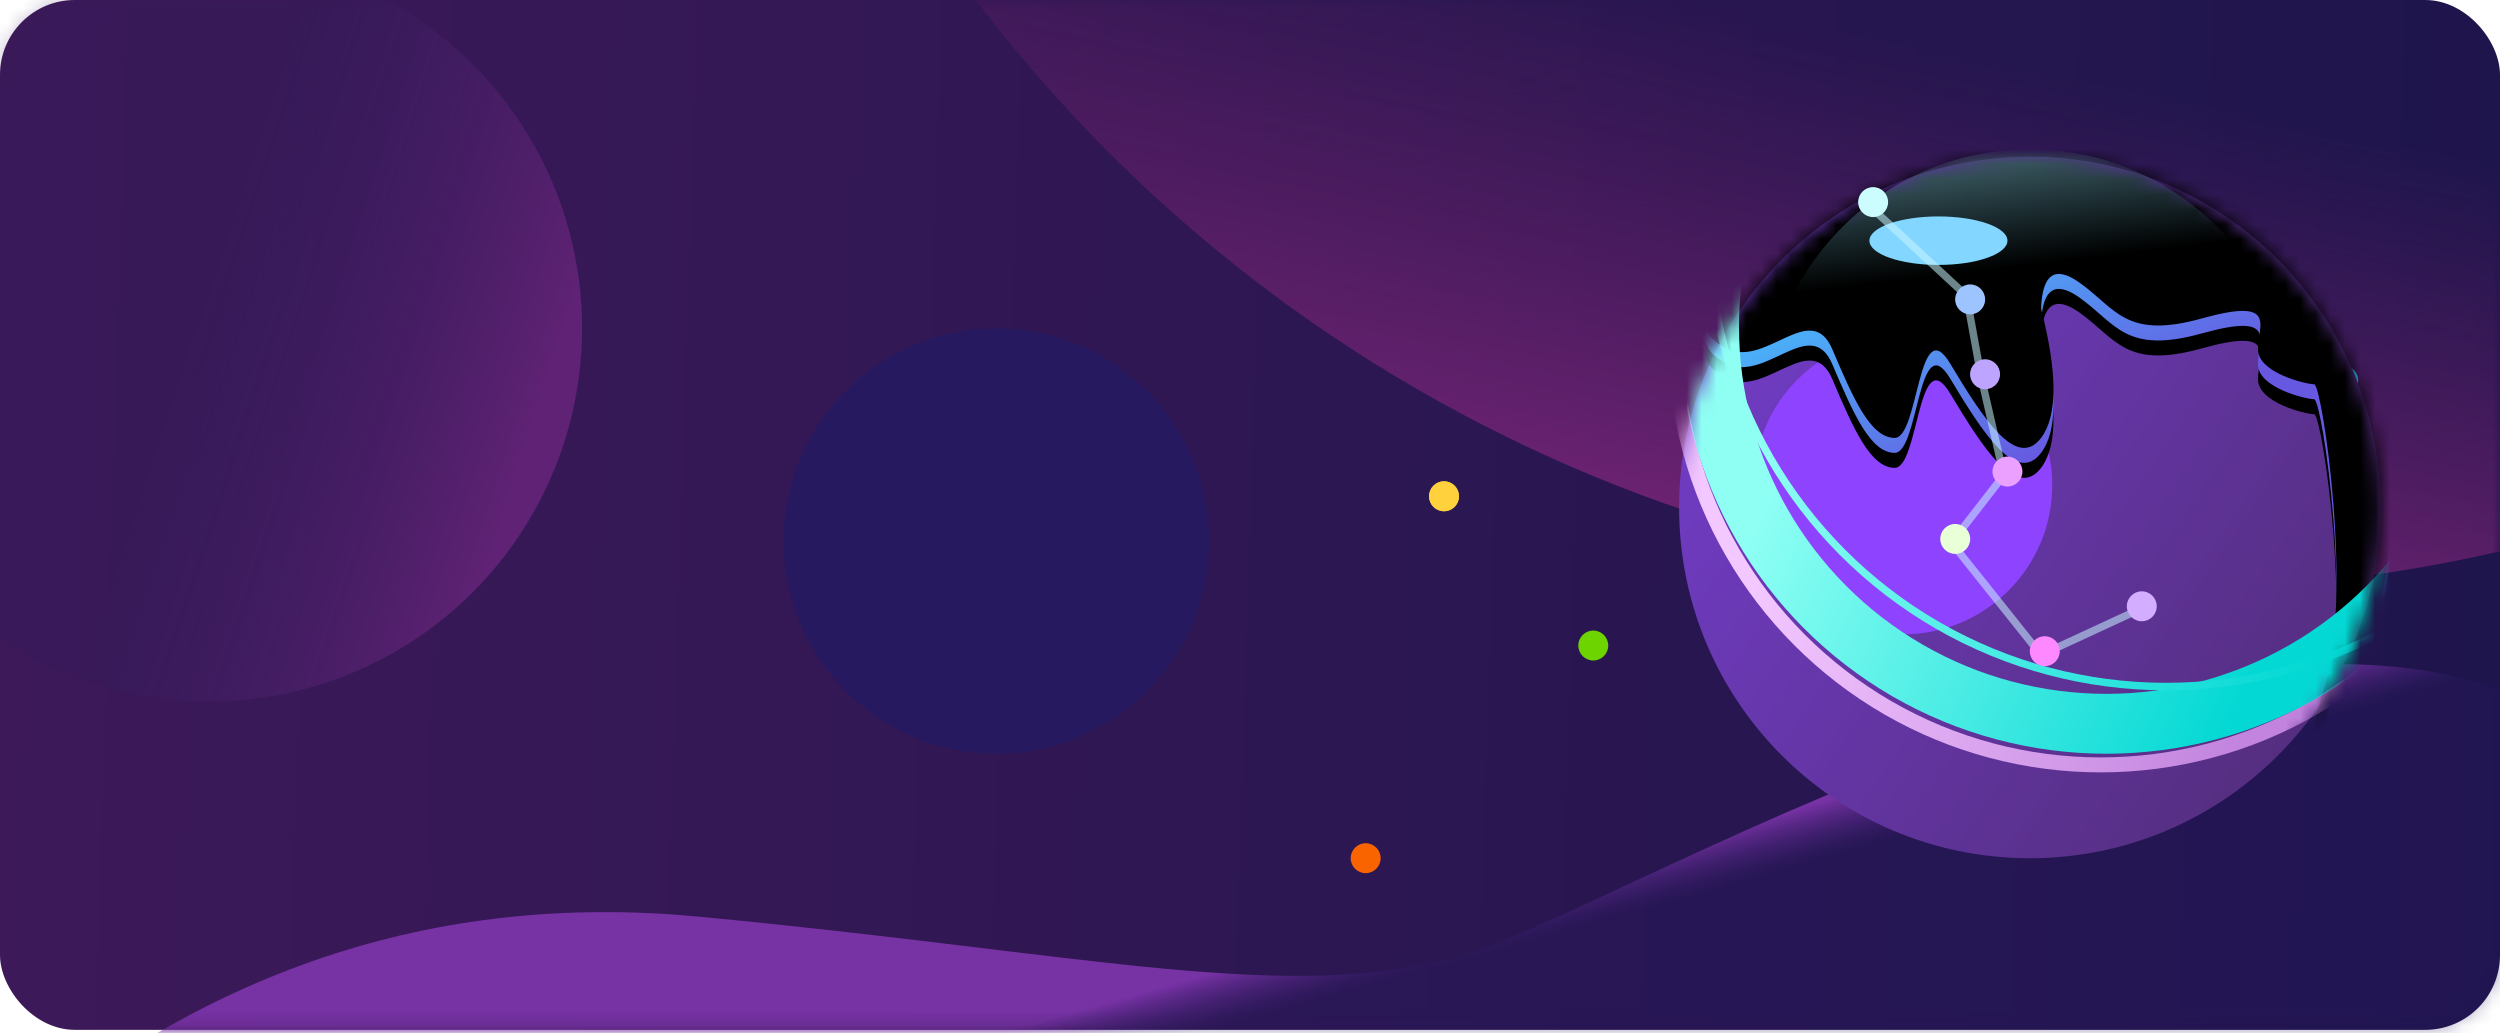 <?xml version="1.0" encoding="UTF-8"?>
<svg width="167px" height="69px" viewBox="0 0 167 69" version="1.1" xmlns="http://www.w3.org/2000/svg" xmlns:xlink="http://www.w3.org/1999/xlink">
    <!-- Generator: Sketch 61.1 (89650) - https://sketch.com -->
    <title>本周运程</title>
    <desc>Created with Sketch.</desc>
    <defs>
        <linearGradient x1="100%" y1="51.316%" x2="0%" y2="50%" id="linearGradient-1">
            <stop stop-color="#1E154C" offset="0%"></stop>
            <stop stop-color="#3D1959" offset="100%"></stop>
        </linearGradient>
        <rect id="path-2" x="0" y="0" width="167" height="68.794" rx="5"></rect>
        <linearGradient x1="94.78%" y1="58.59%" x2="50%" y2="43.995%" id="linearGradient-4">
            <stop stop-color="#5F2274" offset="0%"></stop>
            <stop stop-color="#301B5A" stop-opacity="0.269" offset="100%"></stop>
        </linearGradient>
        <filter x="-274.5%" y="-274.5%" width="649.0%" height="649.0%" filterUnits="objectBoundingBox" id="filter-5">
            <feGaussianBlur stdDeviation="26" in="SourceGraphic"></feGaussianBlur>
        </filter>
        <linearGradient x1="42.005%" y1="81.821%" x2="38.322%" y2="100%" id="linearGradient-6">
            <stop stop-color="#681E65" stop-opacity="0" offset="0%"></stop>
            <stop stop-color="#732477" offset="100%"></stop>
        </linearGradient>
        <linearGradient x1="51.33%" y1="47.661%" x2="54.406%" y2="51.203%" id="linearGradient-7">
            <stop stop-color="#7732A4" offset="0%"></stop>
            <stop stop-color="#26175C" stop-opacity="0.369" offset="100%"></stop>
        </linearGradient>
        <linearGradient x1="5.939%" y1="27.946%" x2="87.23%" y2="83.748%" id="linearGradient-8">
            <stop stop-color="#703CC4" offset="0%"></stop>
            <stop stop-color="#552E80" offset="100%"></stop>
        </linearGradient>
        <circle id="path-9" cx="23.43" cy="23.43" r="23.43"></circle>
        <filter x="-135.4%" y="-135.4%" width="370.8%" height="370.8%" filterUnits="objectBoundingBox" id="filter-11">
            <feGaussianBlur stdDeviation="9" in="SourceGraphic"></feGaussianBlur>
        </filter>
        <linearGradient x1="37.714%" y1="13.313%" x2="54.016%" y2="45.011%" id="linearGradient-12">
            <stop stop-color="#47B9FB" offset="0%"></stop>
            <stop stop-color="#6758E1" offset="100%"></stop>
        </linearGradient>
        <path d="M3.313,13.866 C5.854,14.99 8.828,10.559 10.236,13.866 C11.643,17.173 12.785,19.783 14.402,19.783 C16.019,19.783 15.953,11.226 18.111,14.822 C20.27,18.417 22.522,21.965 24.18,19.783 C25.285,18.328 25.285,15.45 24.18,11.149 C24.26,8.831 25.115,8.251 26.746,9.41 C29.193,11.149 29.813,13.226 34.925,11.801 C40.036,10.376 38.668,12.281 38.668,13.866 C38.668,15.45 41.906,16.201 42.426,16.201 C42.947,16.201 45.121,30.633 43.008,36.763 C40.896,42.893 45.165,41.318 45.165,39.04 C45.165,36.763 52.929,12.369 43.6,7.823 C38.668,4.145 43.967,3.782 39.692,2.392 C36.842,1.465 33.338,-0.08 29.18,-2.243 L9.48,-0.84 L2.349,10.376 C1.297,11.953 1.618,13.116 3.313,13.866 Z" id="path-13"></path>
        <filter x="-10.8%" y="-9.2%" width="121.5%" height="123.1%" filterUnits="objectBoundingBox" id="filter-14">
            <feOffset dx="0" dy="1" in="SourceAlpha" result="shadowOffsetOuter1"></feOffset>
            <feGaussianBlur stdDeviation="1.5" in="shadowOffsetOuter1" result="shadowBlurOuter1"></feGaussianBlur>
            <feColorMatrix values="0 0 0 0 0.298   0 0 0 0 0.141   0 0 0 0 0.533  0 0 0 1 0" type="matrix" in="shadowBlurOuter1"></feColorMatrix>
        </filter>
        <filter x="-10.8%" y="-9.2%" width="121.5%" height="123.1%" filterUnits="objectBoundingBox" id="filter-15">
            <feGaussianBlur stdDeviation="1.5" in="SourceAlpha" result="shadowBlurInner1"></feGaussianBlur>
            <feOffset dx="0" dy="-1" in="shadowBlurInner1" result="shadowOffsetInner1"></feOffset>
            <feComposite in="shadowOffsetInner1" in2="SourceAlpha" operator="arithmetic" k2="-1" k3="1" result="shadowInnerInner1"></feComposite>
            <feColorMatrix values="0 0 0 0 0.38   0 0 0 0 0.208   0 0 0 0 0.698  0 0 0 1 0" type="matrix" in="shadowInnerInner1"></feColorMatrix>
        </filter>
        <linearGradient x1="46.646%" y1="-32.189%" x2="53.086%" y2="21.401%" id="linearGradient-16">
            <stop stop-color="#BBF4FF" offset="0%"></stop>
            <stop stop-color="#86E6FF" stop-opacity="0" offset="100%"></stop>
        </linearGradient>
        <filter x="-162.6%" y="-462.9%" width="425.3%" height="1025.8%" filterUnits="objectBoundingBox" id="filter-17">
            <feGaussianBlur stdDeviation="5" in="SourceGraphic"></feGaussianBlur>
        </filter>
        <linearGradient x1="9.699%" y1="77.843%" x2="66.209%" y2="98.362%" id="linearGradient-18">
            <stop stop-color="#F3C7FF" offset="0%"></stop>
            <stop stop-color="#C284DE" offset="100%"></stop>
        </linearGradient>
        <linearGradient x1="7.388%" y1="71.373%" x2="66.209%" y2="98.362%" id="linearGradient-19">
            <stop stop-color="#8FFFF4" offset="0%"></stop>
            <stop stop-color="#04D8D4" offset="100%"></stop>
        </linearGradient>
    </defs>
    <g id="页面-1" stroke="none" stroke-width="1" fill="none" fill-rule="evenodd">
        <g id="本周运程">
            <g id="编组-12">
                <mask id="mask-3" fill="white">
                    <use xlink:href="#path-2"></use>
                </mask>
                <use id="矩形备份-9" fill="url(#linearGradient-1)" xlink:href="#path-2"></use>
                <circle id="椭圆形" fill="url(#linearGradient-4)" mask="url(#mask-3)" cx="13.958" cy="21.934" r="24.925"></circle>
                <circle id="椭圆形" fill="#26195F" filter="url(#filter-5)" mask="url(#mask-3)" cx="66.551" cy="36.142" r="14.207"></circle>
                <circle id="椭圆形" fill="url(#linearGradient-6)" mask="url(#mask-3)" cx="144.567" cy="-60.319" r="99.701"></circle>
                <path d="M-0.748,77.179 C13.21,64.882 28.997,59.565 46.61,61.226 C73.031,63.719 86.441,67.209 97.957,63.719 C109.472,60.229 154.498,32.006 174.727,50.729 C188.213,63.211 188.213,77.013 174.727,92.134 L-5.484,93.629 L-0.748,77.179 Z" id="路径-18" fill="url(#linearGradient-7)" mask="url(#mask-3)"></path>
                <circle id="椭圆形" fill="#FFD13C" mask="url(#mask-3)" cx="96.461" cy="33.151" r="1"></circle>
                <circle id="椭圆形" fill="#FFD13C" mask="url(#mask-3)" cx="96.461" cy="33.151" r="1"></circle>
                <circle id="椭圆形" fill="#32C5FF" mask="url(#mask-3)" cx="156.531" cy="25.424" r="1"></circle>
                <circle id="椭圆形" fill="#6DD400" mask="url(#mask-3)" cx="106.431" cy="43.121" r="1"></circle>
                <circle id="椭圆形" fill="#FA6400" mask="url(#mask-3)" cx="91.227" cy="57.328" r="1"></circle>
                <g id="路径-59" mask="url(#mask-3)">
                    <g transform="translate(112.164, 10.469)" id="路径-19">
                        <g>
                            <mask id="mask-10" fill="white">
                                <use xlink:href="#path-9"></use>
                            </mask>
                            <use id="蒙版" fill="url(#linearGradient-8)" xlink:href="#path-9"></use>
                            <circle id="椭圆形" fill="#8E43FF" filter="url(#filter-11)" mask="url(#mask-10)" cx="14.955" cy="21.934" r="9.97"></circle>
                            <g mask="url(#mask-10)">
                                <use fill="black" fill-opacity="1" filter="url(#filter-14)" xlink:href="#path-13"></use>
                                <use fill="url(#linearGradient-12)" fill-rule="evenodd" xlink:href="#path-13"></use>
                                <use fill="black" fill-opacity="1" filter="url(#filter-15)" xlink:href="#path-13"></use>
                            </g>
                            <circle id="椭圆形" fill="url(#linearGradient-16)" mask="url(#mask-10)" cx="23.43" cy="17.199" r="17.697"></circle>
                            <ellipse id="椭圆形" fill="#82D6FF" filter="url(#filter-17)" mask="url(#mask-10)" cx="17.323" cy="5.608" rx="4.611" ry="1.62"></ellipse>
                            <circle id="椭圆形" stroke="url(#linearGradient-18)" mask="url(#mask-10)" cx="28.166" cy="12.213" r="28.413"></circle>
                            <circle id="椭圆形" stroke="url(#linearGradient-19)" stroke-width="4" mask="url(#mask-10)" cx="28.54" cy="11.341" r="26.54"></circle>
                            <circle id="椭圆形备份-7" stroke="url(#linearGradient-19)" stroke-width="0.5" mask="url(#mask-10)" cx="32.528" cy="4.86" r="30.533"></circle>
                        </g>
                    </g>
                </g>
            </g>
            <g id="编组-11" transform="translate(124.128, 12.5)">
                <polygon id="路径-21" fill-opacity="0.541" fill="#C7F6FF" fill-rule="nonzero" points="0.579 1.434 0.917 1.066 7.459 7.123 8.468 12.694 9.99 19.31 6.548 23.747 12.286 30.941 18.59 28.023 18.798 28.477 12.141 31.559 5.914 23.752 9.451 19.191 7.98 12.795 6.998 7.377"></polygon>
                <ellipse id="椭圆形" fill="#CBFDFF" cx="0.997" cy="1" rx="1" ry="1"></ellipse>
                <ellipse id="椭圆形" fill="#9DC4FE" cx="7.478" cy="7.5" rx="1" ry="1"></ellipse>
                <ellipse id="椭圆形" fill="#BDA4FF" cx="8.475" cy="12.5" rx="1" ry="1"></ellipse>
                <ellipse id="椭圆形" fill="#EBA0FF" cx="9.97" cy="19" rx="1" ry="1"></ellipse>
                <ellipse id="椭圆形" fill="#E8FFD7" cx="6.481" cy="23.5" rx="1" ry="1"></ellipse>
                <ellipse id="椭圆形" fill="#FE88FF" cx="12.463" cy="31" rx="1" ry="1"></ellipse>
                <ellipse id="椭圆形" fill="#D3ADFF" cx="18.943" cy="28" rx="1" ry="1"></ellipse>
            </g>
        </g>
    </g>
</svg>